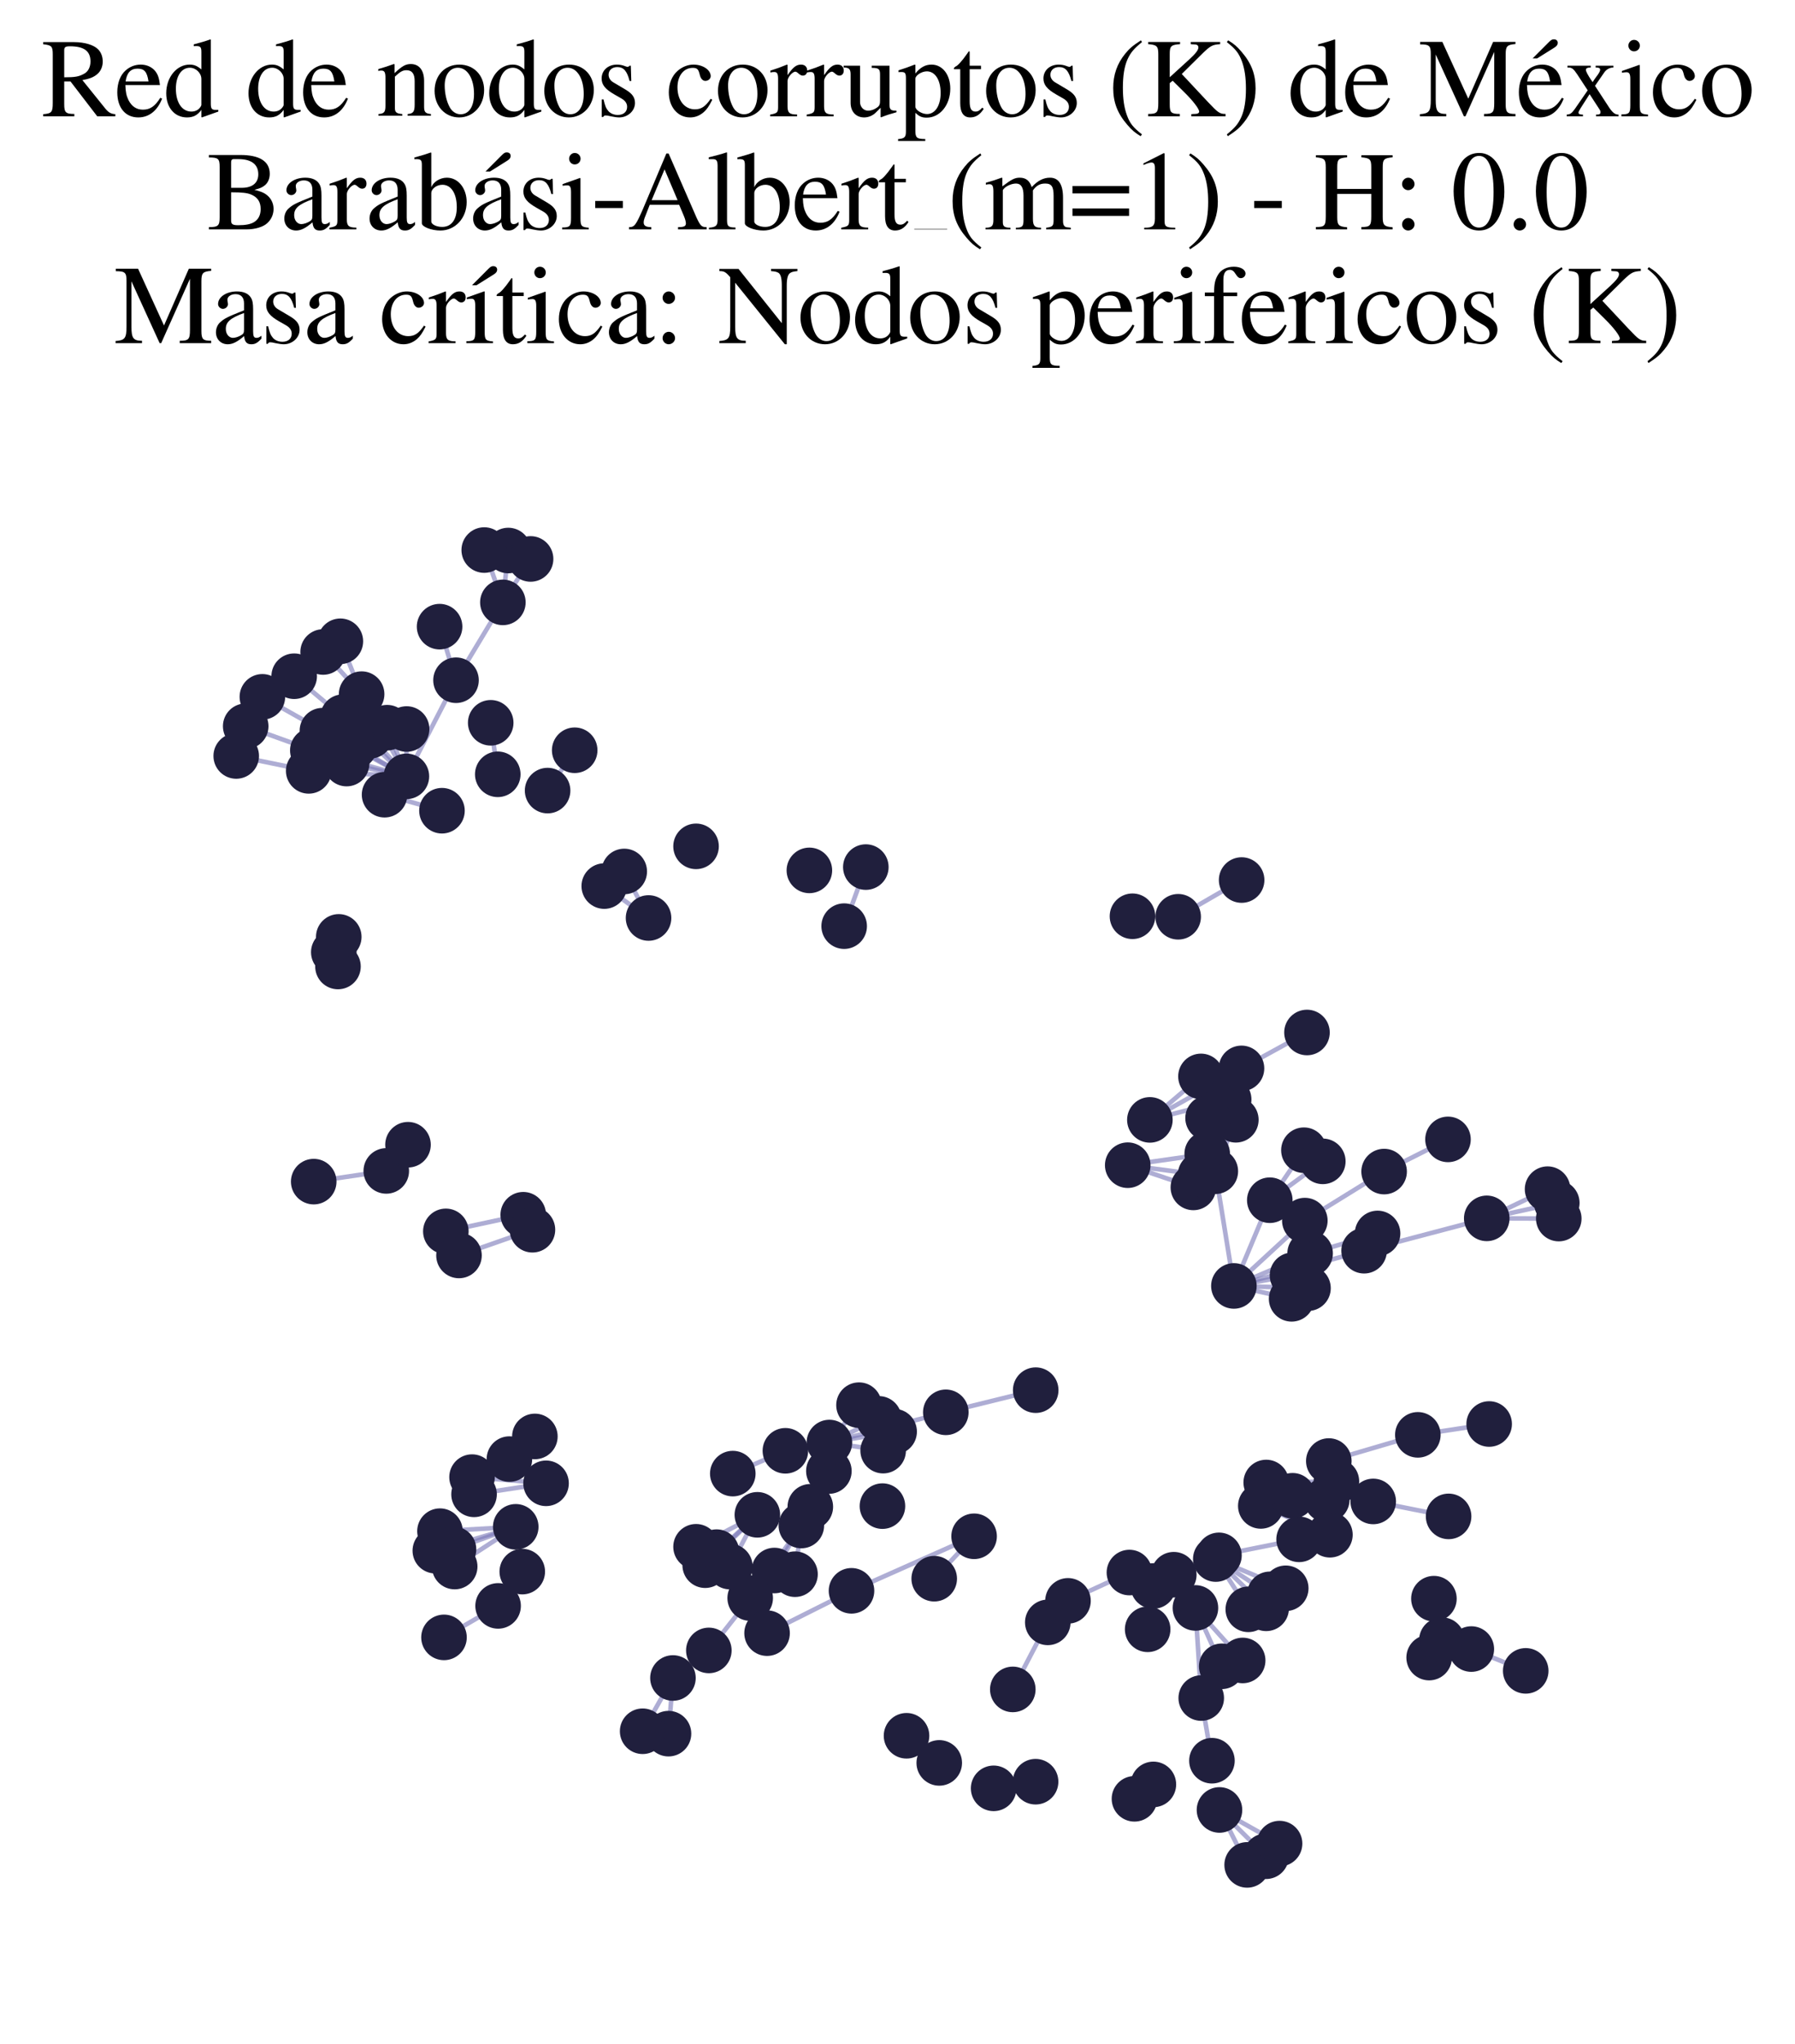 <?xml version="1.0" encoding="utf-8" standalone="no"?>
<!DOCTYPE svg PUBLIC "-//W3C//DTD SVG 1.1//EN"
  "http://www.w3.org/Graphics/SVG/1.1/DTD/svg11.dtd">
<svg xmlns:xlink="http://www.w3.org/1999/xlink" width="156.476pt" height="178.093pt" viewBox="0 0 156.476 178.093" xmlns="http://www.w3.org/2000/svg" version="1.1">
 <defs>
  <style type="text/css">*{stroke-linejoin: round; stroke-linecap: butt}</style>
 </defs>
 <g id="figure_1">
  <g id="patch_1">
   <path d="M 0 178.093 
L 156.476 178.093 
L 156.476 -0 
L 0 -0 
z
" style="fill: #ffffff"/>
  </g>
  <g id="axes_1">
   <g id="LineCollection_1">
    <path d="M 69.855 132.9 
L 65.397 139.221 
" clip-path="url(#p2ecd97bd52)" style="fill: none; stroke: #7976b8; stroke-opacity: 0.6; stroke-width: 0.4"/>
    <path d="M 69.855 132.9 
L 67.508 136.821 
" clip-path="url(#p2ecd97bd52)" style="fill: none; stroke: #7976b8; stroke-opacity: 0.6; stroke-width: 0.4"/>
    <path d="M 69.855 132.9 
L 69.304 137.141 
" clip-path="url(#p2ecd97bd52)" style="fill: none; stroke: #7976b8; stroke-opacity: 0.6; stroke-width: 0.4"/>
    <path d="M 72.301 125.672 
L 76.987 126.377 
" clip-path="url(#p2ecd97bd52)" style="fill: none; stroke: #7976b8; stroke-opacity: 0.6; stroke-width: 0.4"/>
    <path d="M 72.301 125.672 
L 82.449 123.038 
" clip-path="url(#p2ecd97bd52)" style="fill: none; stroke: #7976b8; stroke-opacity: 0.6; stroke-width: 0.4"/>
    <path d="M 72.301 125.672 
L 77.945 124.723 
" clip-path="url(#p2ecd97bd52)" style="fill: none; stroke: #7976b8; stroke-opacity: 0.6; stroke-width: 0.4"/>
    <path d="M 72.301 125.672 
L 74.882 122.416 
" clip-path="url(#p2ecd97bd52)" style="fill: none; stroke: #7976b8; stroke-opacity: 0.6; stroke-width: 0.4"/>
    <path d="M 72.301 125.672 
L 76.614 123.611 
" clip-path="url(#p2ecd97bd52)" style="fill: none; stroke: #7976b8; stroke-opacity: 0.6; stroke-width: 0.4"/>
    <path d="M 107.563 112.029 
L 110.692 104.561 
" clip-path="url(#p2ecd97bd52)" style="fill: none; stroke: #7976b8; stroke-opacity: 0.6; stroke-width: 0.4"/>
    <path d="M 107.563 112.029 
L 118.914 108.96 
" clip-path="url(#p2ecd97bd52)" style="fill: none; stroke: #7976b8; stroke-opacity: 0.6; stroke-width: 0.4"/>
    <path d="M 107.563 112.029 
L 112.596 113.151 
" clip-path="url(#p2ecd97bd52)" style="fill: none; stroke: #7976b8; stroke-opacity: 0.6; stroke-width: 0.4"/>
    <path d="M 107.563 112.029 
L 105.944 102.037 
" clip-path="url(#p2ecd97bd52)" style="fill: none; stroke: #7976b8; stroke-opacity: 0.6; stroke-width: 0.4"/>
    <path d="M 107.563 112.029 
L 114.207 109.195 
" clip-path="url(#p2ecd97bd52)" style="fill: none; stroke: #7976b8; stroke-opacity: 0.6; stroke-width: 0.4"/>
    <path d="M 107.563 112.029 
L 114.022 112.224 
" clip-path="url(#p2ecd97bd52)" style="fill: none; stroke: #7976b8; stroke-opacity: 0.6; stroke-width: 0.4"/>
    <path d="M 107.563 112.029 
L 112.671 111.102 
" clip-path="url(#p2ecd97bd52)" style="fill: none; stroke: #7976b8; stroke-opacity: 0.6; stroke-width: 0.4"/>
    <path d="M 107.563 112.029 
L 113.747 106.336 
" clip-path="url(#p2ecd97bd52)" style="fill: none; stroke: #7976b8; stroke-opacity: 0.6; stroke-width: 0.4"/>
    <path d="M 35.427 67.634 
L 27.271 65.372 
" clip-path="url(#p2ecd97bd52)" style="fill: none; stroke: #7976b8; stroke-opacity: 0.6; stroke-width: 0.4"/>
    <path d="M 35.427 67.634 
L 30.215 66.52 
" clip-path="url(#p2ecd97bd52)" style="fill: none; stroke: #7976b8; stroke-opacity: 0.6; stroke-width: 0.4"/>
    <path d="M 35.427 67.634 
L 29.9 62.478 
" clip-path="url(#p2ecd97bd52)" style="fill: none; stroke: #7976b8; stroke-opacity: 0.6; stroke-width: 0.4"/>
    <path d="M 35.427 67.634 
L 35.445 63.511 
" clip-path="url(#p2ecd97bd52)" style="fill: none; stroke: #7976b8; stroke-opacity: 0.6; stroke-width: 0.4"/>
    <path d="M 35.427 67.634 
L 30.902 65.026 
" clip-path="url(#p2ecd97bd52)" style="fill: none; stroke: #7976b8; stroke-opacity: 0.6; stroke-width: 0.4"/>
    <path d="M 35.427 67.634 
L 28.107 63.656 
" clip-path="url(#p2ecd97bd52)" style="fill: none; stroke: #7976b8; stroke-opacity: 0.6; stroke-width: 0.4"/>
    <path d="M 35.427 67.634 
L 39.752 59.26 
" clip-path="url(#p2ecd97bd52)" style="fill: none; stroke: #7976b8; stroke-opacity: 0.6; stroke-width: 0.4"/>
    <path d="M 35.427 67.634 
L 33.745 63.395 
" clip-path="url(#p2ecd97bd52)" style="fill: none; stroke: #7976b8; stroke-opacity: 0.6; stroke-width: 0.4"/>
    <path d="M 35.427 67.634 
L 31.524 60.474 
" clip-path="url(#p2ecd97bd52)" style="fill: none; stroke: #7976b8; stroke-opacity: 0.6; stroke-width: 0.4"/>
    <path d="M 35.427 67.634 
L 26.912 67.157 
" clip-path="url(#p2ecd97bd52)" style="fill: none; stroke: #7976b8; stroke-opacity: 0.6; stroke-width: 0.4"/>
    <path d="M 35.427 67.634 
L 32.266 64.1 
" clip-path="url(#p2ecd97bd52)" style="fill: none; stroke: #7976b8; stroke-opacity: 0.6; stroke-width: 0.4"/>
    <path d="M 27.271 65.372 
L 21.419 63.268 
" clip-path="url(#p2ecd97bd52)" style="fill: none; stroke: #7976b8; stroke-opacity: 0.6; stroke-width: 0.4"/>
    <path d="M 100.239 97.563 
L 108.225 93.076 
" clip-path="url(#p2ecd97bd52)" style="fill: none; stroke: #7976b8; stroke-opacity: 0.6; stroke-width: 0.4"/>
    <path d="M 100.239 97.563 
L 104.692 93.776 
" clip-path="url(#p2ecd97bd52)" style="fill: none; stroke: #7976b8; stroke-opacity: 0.6; stroke-width: 0.4"/>
    <path d="M 100.239 97.563 
L 107.107 95.781 
" clip-path="url(#p2ecd97bd52)" style="fill: none; stroke: #7976b8; stroke-opacity: 0.6; stroke-width: 0.4"/>
    <path d="M 110.692 104.561 
L 115.314 101.175 
" clip-path="url(#p2ecd97bd52)" style="fill: none; stroke: #7976b8; stroke-opacity: 0.6; stroke-width: 0.4"/>
    <path d="M 110.692 104.561 
L 113.667 100.205 
" clip-path="url(#p2ecd97bd52)" style="fill: none; stroke: #7976b8; stroke-opacity: 0.6; stroke-width: 0.4"/>
    <path d="M 108.225 93.076 
L 113.934 89.949 
" clip-path="url(#p2ecd97bd52)" style="fill: none; stroke: #7976b8; stroke-opacity: 0.6; stroke-width: 0.4"/>
    <path d="M 46.415 107.132 
L 40.012 109.373 
" clip-path="url(#p2ecd97bd52)" style="fill: none; stroke: #7976b8; stroke-opacity: 0.6; stroke-width: 0.4"/>
    <path d="M 65.397 139.221 
L 61.792 143.782 
" clip-path="url(#p2ecd97bd52)" style="fill: none; stroke: #7976b8; stroke-opacity: 0.6; stroke-width: 0.4"/>
    <path d="M 29.9 62.478 
L 25.645 58.912 
" clip-path="url(#p2ecd97bd52)" style="fill: none; stroke: #7976b8; stroke-opacity: 0.6; stroke-width: 0.4"/>
    <path d="M 104.21 140.081 
L 104.716 147.931 
" clip-path="url(#p2ecd97bd52)" style="fill: none; stroke: #7976b8; stroke-opacity: 0.6; stroke-width: 0.4"/>
    <path d="M 104.21 140.081 
L 106.502 145.166 
" clip-path="url(#p2ecd97bd52)" style="fill: none; stroke: #7976b8; stroke-opacity: 0.6; stroke-width: 0.4"/>
    <path d="M 104.21 140.081 
L 108.328 144.657 
" clip-path="url(#p2ecd97bd52)" style="fill: none; stroke: #7976b8; stroke-opacity: 0.6; stroke-width: 0.4"/>
    <path d="M 104.716 147.931 
L 105.648 153.391 
" clip-path="url(#p2ecd97bd52)" style="fill: none; stroke: #7976b8; stroke-opacity: 0.6; stroke-width: 0.4"/>
    <path d="M 44.959 133.014 
L 37.948 135.092 
" clip-path="url(#p2ecd97bd52)" style="fill: none; stroke: #7976b8; stroke-opacity: 0.6; stroke-width: 0.4"/>
    <path d="M 44.959 133.014 
L 39.637 136.475 
" clip-path="url(#p2ecd97bd52)" style="fill: none; stroke: #7976b8; stroke-opacity: 0.6; stroke-width: 0.4"/>
    <path d="M 44.959 133.014 
L 39.533 134.97 
" clip-path="url(#p2ecd97bd52)" style="fill: none; stroke: #7976b8; stroke-opacity: 0.6; stroke-width: 0.4"/>
    <path d="M 44.959 133.014 
L 38.354 133.393 
" clip-path="url(#p2ecd97bd52)" style="fill: none; stroke: #7976b8; stroke-opacity: 0.6; stroke-width: 0.4"/>
    <path d="M 66.022 131.968 
L 60.677 134.754 
" clip-path="url(#p2ecd97bd52)" style="fill: none; stroke: #7976b8; stroke-opacity: 0.6; stroke-width: 0.4"/>
    <path d="M 66.022 131.968 
L 61.474 136.357 
" clip-path="url(#p2ecd97bd52)" style="fill: none; stroke: #7976b8; stroke-opacity: 0.6; stroke-width: 0.4"/>
    <path d="M 66.022 131.968 
L 62.466 135.22 
" clip-path="url(#p2ecd97bd52)" style="fill: none; stroke: #7976b8; stroke-opacity: 0.6; stroke-width: 0.4"/>
    <path d="M 66.022 131.968 
L 63.626 136.478 
" clip-path="url(#p2ecd97bd52)" style="fill: none; stroke: #7976b8; stroke-opacity: 0.6; stroke-width: 0.4"/>
    <path d="M 93.1 139.464 
L 98.455 136.997 
" clip-path="url(#p2ecd97bd52)" style="fill: none; stroke: #7976b8; stroke-opacity: 0.6; stroke-width: 0.4"/>
    <path d="M 118.914 108.96 
L 129.604 106.141 
" clip-path="url(#p2ecd97bd52)" style="fill: none; stroke: #7976b8; stroke-opacity: 0.6; stroke-width: 0.4"/>
    <path d="M 110.381 129.154 
L 115.661 130.645 
" clip-path="url(#p2ecd97bd52)" style="fill: none; stroke: #7976b8; stroke-opacity: 0.6; stroke-width: 0.4"/>
    <path d="M 110.381 129.154 
L 116.499 129.058 
" clip-path="url(#p2ecd97bd52)" style="fill: none; stroke: #7976b8; stroke-opacity: 0.6; stroke-width: 0.4"/>
    <path d="M 110.381 129.154 
L 119.709 130.803 
" clip-path="url(#p2ecd97bd52)" style="fill: none; stroke: #7976b8; stroke-opacity: 0.6; stroke-width: 0.4"/>
    <path d="M 129.604 106.141 
L 134.907 103.599 
" clip-path="url(#p2ecd97bd52)" style="fill: none; stroke: #7976b8; stroke-opacity: 0.6; stroke-width: 0.4"/>
    <path d="M 129.604 106.141 
L 135.883 106.159 
" clip-path="url(#p2ecd97bd52)" style="fill: none; stroke: #7976b8; stroke-opacity: 0.6; stroke-width: 0.4"/>
    <path d="M 129.604 106.141 
L 135.71 104.797 
" clip-path="url(#p2ecd97bd52)" style="fill: none; stroke: #7976b8; stroke-opacity: 0.6; stroke-width: 0.4"/>
    <path d="M 38.528 70.628 
L 33.525 69.234 
" clip-path="url(#p2ecd97bd52)" style="fill: none; stroke: #7976b8; stroke-opacity: 0.6; stroke-width: 0.4"/>
    <path d="M 82.449 123.038 
L 90.286 121.109 
" clip-path="url(#p2ecd97bd52)" style="fill: none; stroke: #7976b8; stroke-opacity: 0.6; stroke-width: 0.4"/>
    <path d="M 33.673 102.008 
L 27.348 102.941 
" clip-path="url(#p2ecd97bd52)" style="fill: none; stroke: #7976b8; stroke-opacity: 0.6; stroke-width: 0.4"/>
    <path d="M 105.984 135.822 
L 112.082 138.369 
" clip-path="url(#p2ecd97bd52)" style="fill: none; stroke: #7976b8; stroke-opacity: 0.6; stroke-width: 0.4"/>
    <path d="M 105.984 135.822 
L 110.696 138.897 
" clip-path="url(#p2ecd97bd52)" style="fill: none; stroke: #7976b8; stroke-opacity: 0.6; stroke-width: 0.4"/>
    <path d="M 105.984 135.822 
L 110.377 140.114 
" clip-path="url(#p2ecd97bd52)" style="fill: none; stroke: #7976b8; stroke-opacity: 0.6; stroke-width: 0.4"/>
    <path d="M 105.984 135.822 
L 108.818 140.201 
" clip-path="url(#p2ecd97bd52)" style="fill: none; stroke: #7976b8; stroke-opacity: 0.6; stroke-width: 0.4"/>
    <path d="M 28.107 63.656 
L 22.872 60.708 
" clip-path="url(#p2ecd97bd52)" style="fill: none; stroke: #7976b8; stroke-opacity: 0.6; stroke-width: 0.4"/>
    <path d="M 128.26 143.663 
L 133.002 145.563 
" clip-path="url(#p2ecd97bd52)" style="fill: none; stroke: #7976b8; stroke-opacity: 0.6; stroke-width: 0.4"/>
    <path d="M 47.601 129.224 
L 41.325 130.184 
" clip-path="url(#p2ecd97bd52)" style="fill: none; stroke: #7976b8; stroke-opacity: 0.6; stroke-width: 0.4"/>
    <path d="M 47.601 129.224 
L 41.15 128.684 
" clip-path="url(#p2ecd97bd52)" style="fill: none; stroke: #7976b8; stroke-opacity: 0.6; stroke-width: 0.4"/>
    <path d="M 45.613 105.827 
L 38.866 107.275 
" clip-path="url(#p2ecd97bd52)" style="fill: none; stroke: #7976b8; stroke-opacity: 0.6; stroke-width: 0.4"/>
    <path d="M 39.752 59.26 
L 43.837 52.478 
" clip-path="url(#p2ecd97bd52)" style="fill: none; stroke: #7976b8; stroke-opacity: 0.6; stroke-width: 0.4"/>
    <path d="M 39.752 59.26 
L 38.32 54.593 
" clip-path="url(#p2ecd97bd52)" style="fill: none; stroke: #7976b8; stroke-opacity: 0.6; stroke-width: 0.4"/>
    <path d="M 43.421 139.904 
L 38.705 142.646 
" clip-path="url(#p2ecd97bd52)" style="fill: none; stroke: #7976b8; stroke-opacity: 0.6; stroke-width: 0.4"/>
    <path d="M 106.306 157.68 
L 110.366 161.711 
" clip-path="url(#p2ecd97bd52)" style="fill: none; stroke: #7976b8; stroke-opacity: 0.6; stroke-width: 0.4"/>
    <path d="M 106.306 157.68 
L 111.544 160.611 
" clip-path="url(#p2ecd97bd52)" style="fill: none; stroke: #7976b8; stroke-opacity: 0.6; stroke-width: 0.4"/>
    <path d="M 106.306 157.68 
L 108.718 162.466 
" clip-path="url(#p2ecd97bd52)" style="fill: none; stroke: #7976b8; stroke-opacity: 0.6; stroke-width: 0.4"/>
    <path d="M 91.339 141.338 
L 88.289 147.179 
" clip-path="url(#p2ecd97bd52)" style="fill: none; stroke: #7976b8; stroke-opacity: 0.6; stroke-width: 0.4"/>
    <path d="M 43.837 52.478 
L 42.213 47.92 
" clip-path="url(#p2ecd97bd52)" style="fill: none; stroke: #7976b8; stroke-opacity: 0.6; stroke-width: 0.4"/>
    <path d="M 43.837 52.478 
L 46.253 48.694 
" clip-path="url(#p2ecd97bd52)" style="fill: none; stroke: #7976b8; stroke-opacity: 0.6; stroke-width: 0.4"/>
    <path d="M 43.837 52.478 
L 44.308 47.961 
" clip-path="url(#p2ecd97bd52)" style="fill: none; stroke: #7976b8; stroke-opacity: 0.6; stroke-width: 0.4"/>
    <path d="M 84.916 133.839 
L 81.439 137.533 
" clip-path="url(#p2ecd97bd52)" style="fill: none; stroke: #7976b8; stroke-opacity: 0.6; stroke-width: 0.4"/>
    <path d="M 84.916 133.839 
L 74.228 138.589 
" clip-path="url(#p2ecd97bd52)" style="fill: none; stroke: #7976b8; stroke-opacity: 0.6; stroke-width: 0.4"/>
    <path d="M 115.837 127.283 
L 123.598 125.002 
" clip-path="url(#p2ecd97bd52)" style="fill: none; stroke: #7976b8; stroke-opacity: 0.6; stroke-width: 0.4"/>
    <path d="M 56.536 79.974 
L 52.676 77.194 
" clip-path="url(#p2ecd97bd52)" style="fill: none; stroke: #7976b8; stroke-opacity: 0.6; stroke-width: 0.4"/>
    <path d="M 56.536 79.974 
L 54.418 75.921 
" clip-path="url(#p2ecd97bd52)" style="fill: none; stroke: #7976b8; stroke-opacity: 0.6; stroke-width: 0.4"/>
    <path d="M 105.944 102.037 
L 107.732 97.554 
" clip-path="url(#p2ecd97bd52)" style="fill: none; stroke: #7976b8; stroke-opacity: 0.6; stroke-width: 0.4"/>
    <path d="M 105.944 102.037 
L 106.615 96.712 
" clip-path="url(#p2ecd97bd52)" style="fill: none; stroke: #7976b8; stroke-opacity: 0.6; stroke-width: 0.4"/>
    <path d="M 105.944 102.037 
L 105.312 97.404 
" clip-path="url(#p2ecd97bd52)" style="fill: none; stroke: #7976b8; stroke-opacity: 0.6; stroke-width: 0.4"/>
    <path d="M 114.207 109.195 
L 120.088 107.456 
" clip-path="url(#p2ecd97bd52)" style="fill: none; stroke: #7976b8; stroke-opacity: 0.6; stroke-width: 0.4"/>
    <path d="M 58.663 146.184 
L 58.275 151.033 
" clip-path="url(#p2ecd97bd52)" style="fill: none; stroke: #7976b8; stroke-opacity: 0.6; stroke-width: 0.4"/>
    <path d="M 58.663 146.184 
L 56.022 150.824 
" clip-path="url(#p2ecd97bd52)" style="fill: none; stroke: #7976b8; stroke-opacity: 0.6; stroke-width: 0.4"/>
    <path d="M 98.308 101.51 
L 104.656 102.351 
" clip-path="url(#p2ecd97bd52)" style="fill: none; stroke: #7976b8; stroke-opacity: 0.6; stroke-width: 0.4"/>
    <path d="M 98.308 101.51 
L 104.03 103.445 
" clip-path="url(#p2ecd97bd52)" style="fill: none; stroke: #7976b8; stroke-opacity: 0.6; stroke-width: 0.4"/>
    <path d="M 98.308 101.51 
L 105.236 100.519 
" clip-path="url(#p2ecd97bd52)" style="fill: none; stroke: #7976b8; stroke-opacity: 0.6; stroke-width: 0.4"/>
    <path d="M 123.598 125.002 
L 129.815 124.057 
" clip-path="url(#p2ecd97bd52)" style="fill: none; stroke: #7976b8; stroke-opacity: 0.6; stroke-width: 0.4"/>
    <path d="M 31.524 60.474 
L 28.168 56.8 
" clip-path="url(#p2ecd97bd52)" style="fill: none; stroke: #7976b8; stroke-opacity: 0.6; stroke-width: 0.4"/>
    <path d="M 31.524 60.474 
L 29.671 55.868 
" clip-path="url(#p2ecd97bd52)" style="fill: none; stroke: #7976b8; stroke-opacity: 0.6; stroke-width: 0.4"/>
    <path d="M 26.912 67.157 
L 20.593 65.859 
" clip-path="url(#p2ecd97bd52)" style="fill: none; stroke: #7976b8; stroke-opacity: 0.6; stroke-width: 0.4"/>
    <path d="M 74.228 138.589 
L 66.868 142.278 
" clip-path="url(#p2ecd97bd52)" style="fill: none; stroke: #7976b8; stroke-opacity: 0.6; stroke-width: 0.4"/>
    <path d="M 72.256 128.156 
L 70.638 131.269 
" clip-path="url(#p2ecd97bd52)" style="fill: none; stroke: #7976b8; stroke-opacity: 0.6; stroke-width: 0.4"/>
    <path d="M 102.705 79.868 
L 108.237 76.668 
" clip-path="url(#p2ecd97bd52)" style="fill: none; stroke: #7976b8; stroke-opacity: 0.6; stroke-width: 0.4"/>
    <path d="M 43.392 67.456 
L 42.777 62.969 
" clip-path="url(#p2ecd97bd52)" style="fill: none; stroke: #7976b8; stroke-opacity: 0.6; stroke-width: 0.4"/>
    <path d="M 113.747 106.336 
L 120.658 102.065 
" clip-path="url(#p2ecd97bd52)" style="fill: none; stroke: #7976b8; stroke-opacity: 0.6; stroke-width: 0.4"/>
    <path d="M 68.465 126.391 
L 63.88 128.378 
" clip-path="url(#p2ecd97bd52)" style="fill: none; stroke: #7976b8; stroke-opacity: 0.6; stroke-width: 0.4"/>
    <path d="M 73.589 80.684 
L 75.477 75.539 
" clip-path="url(#p2ecd97bd52)" style="fill: none; stroke: #7976b8; stroke-opacity: 0.6; stroke-width: 0.4"/>
    <path d="M 119.709 130.803 
L 126.28 132.106 
" clip-path="url(#p2ecd97bd52)" style="fill: none; stroke: #7976b8; stroke-opacity: 0.6; stroke-width: 0.4"/>
    <path d="M 106.261 135.5 
L 113.246 134.105 
" clip-path="url(#p2ecd97bd52)" style="fill: none; stroke: #7976b8; stroke-opacity: 0.6; stroke-width: 0.4"/>
    <path d="M 120.658 102.065 
L 126.226 99.262 
" clip-path="url(#p2ecd97bd52)" style="fill: none; stroke: #7976b8; stroke-opacity: 0.6; stroke-width: 0.4"/>
    <path d="M 47.736 68.875 
L 50.098 65.361 
" clip-path="url(#p2ecd97bd52)" style="fill: none; stroke: #7976b8; stroke-opacity: 0.6; stroke-width: 0.4"/>
    <path d="M 109.908 131.194 
L 115.933 133.704 
" clip-path="url(#p2ecd97bd52)" style="fill: none; stroke: #7976b8; stroke-opacity: 0.6; stroke-width: 0.4"/>
   </g>
   <g id="PathCollection_1">
    <defs>
     <path id="ma4acffd272" d="M 0 1.936 
C 0.514 1.936 1.006 1.732 1.369 1.369 
C 1.732 1.006 1.936 0.514 1.936 0 
C 1.936 -0.514 1.732 -1.006 1.369 -1.369 
C 1.006 -1.732 0.514 -1.936 0 -1.936 
C -0.514 -1.936 -1.006 -1.732 -1.369 -1.369 
C -1.732 -1.006 -1.936 -0.514 -1.936 0 
C -1.936 0.514 -1.732 1.006 -1.369 1.369 
C -1.006 1.732 -0.514 1.936 0 1.936 
z
" style="stroke: #201f3d; stroke-width: 0.1"/>
    </defs>
    <g clip-path="url(#p2ecd97bd52)">
     <use xlink:href="#ma4acffd272" x="108.237" y="76.668" style="fill: #201f3d; stroke: #201f3d; stroke-width: 0.1"/>
     <use xlink:href="#ma4acffd272" x="90.286" y="121.109" style="fill: #201f3d; stroke: #201f3d; stroke-width: 0.1"/>
     <use xlink:href="#ma4acffd272" x="123.598" y="125.002" style="fill: #201f3d; stroke: #201f3d; stroke-width: 0.1"/>
     <use xlink:href="#ma4acffd272" x="38.866" y="107.275" style="fill: #201f3d; stroke: #201f3d; stroke-width: 0.1"/>
     <use xlink:href="#ma4acffd272" x="106.261" y="135.5" style="fill: #201f3d; stroke: #201f3d; stroke-width: 0.1"/>
     <use xlink:href="#ma4acffd272" x="27.271" y="65.372" style="fill: #201f3d; stroke: #201f3d; stroke-width: 0.1"/>
     <use xlink:href="#ma4acffd272" x="38.32" y="54.593" style="fill: #201f3d; stroke: #201f3d; stroke-width: 0.1"/>
     <use xlink:href="#ma4acffd272" x="29.671" y="55.868" style="fill: #201f3d; stroke: #201f3d; stroke-width: 0.1"/>
     <use xlink:href="#ma4acffd272" x="104.692" y="93.776" style="fill: #201f3d; stroke: #201f3d; stroke-width: 0.1"/>
     <use xlink:href="#ma4acffd272" x="58.275" y="151.033" style="fill: #201f3d; stroke: #201f3d; stroke-width: 0.1"/>
     <use xlink:href="#ma4acffd272" x="32.266" y="64.1" style="fill: #201f3d; stroke: #201f3d; stroke-width: 0.1"/>
     <use xlink:href="#ma4acffd272" x="27.348" y="102.941" style="fill: #201f3d; stroke: #201f3d; stroke-width: 0.1"/>
     <use xlink:href="#ma4acffd272" x="133.002" y="145.563" style="fill: #201f3d; stroke: #201f3d; stroke-width: 0.1"/>
     <use xlink:href="#ma4acffd272" x="58.663" y="146.184" style="fill: #201f3d; stroke: #201f3d; stroke-width: 0.1"/>
     <use xlink:href="#ma4acffd272" x="91.339" y="141.338" style="fill: #201f3d; stroke: #201f3d; stroke-width: 0.1"/>
     <use xlink:href="#ma4acffd272" x="67.508" y="136.821" style="fill: #201f3d; stroke: #201f3d; stroke-width: 0.1"/>
     <use xlink:href="#ma4acffd272" x="81.439" y="137.533" style="fill: #201f3d; stroke: #201f3d; stroke-width: 0.1"/>
     <use xlink:href="#ma4acffd272" x="74.882" y="122.416" style="fill: #201f3d; stroke: #201f3d; stroke-width: 0.1"/>
     <use xlink:href="#ma4acffd272" x="107.732" y="97.554" style="fill: #201f3d; stroke: #201f3d; stroke-width: 0.1"/>
     <use xlink:href="#ma4acffd272" x="107.107" y="95.781" style="fill: #201f3d; stroke: #201f3d; stroke-width: 0.1"/>
     <use xlink:href="#ma4acffd272" x="33.525" y="69.234" style="fill: #201f3d; stroke: #201f3d; stroke-width: 0.1"/>
     <use xlink:href="#ma4acffd272" x="116.499" y="129.058" style="fill: #201f3d; stroke: #201f3d; stroke-width: 0.1"/>
     <use xlink:href="#ma4acffd272" x="98.721" y="79.823" style="fill: #201f3d; stroke: #201f3d; stroke-width: 0.1"/>
     <use xlink:href="#ma4acffd272" x="102.705" y="79.868" style="fill: #201f3d; stroke: #201f3d; stroke-width: 0.1"/>
     <use xlink:href="#ma4acffd272" x="45.613" y="105.827" style="fill: #201f3d; stroke: #201f3d; stroke-width: 0.1"/>
     <use xlink:href="#ma4acffd272" x="52.676" y="77.194" style="fill: #201f3d; stroke: #201f3d; stroke-width: 0.1"/>
     <use xlink:href="#ma4acffd272" x="43.837" y="52.478" style="fill: #201f3d; stroke: #201f3d; stroke-width: 0.1"/>
     <use xlink:href="#ma4acffd272" x="30.215" y="66.52" style="fill: #201f3d; stroke: #201f3d; stroke-width: 0.1"/>
     <use xlink:href="#ma4acffd272" x="113.246" y="134.105" style="fill: #201f3d; stroke: #201f3d; stroke-width: 0.1"/>
     <use xlink:href="#ma4acffd272" x="33.673" y="102.008" style="fill: #201f3d; stroke: #201f3d; stroke-width: 0.1"/>
     <use xlink:href="#ma4acffd272" x="98.308" y="101.51" style="fill: #201f3d; stroke: #201f3d; stroke-width: 0.1"/>
     <use xlink:href="#ma4acffd272" x="126.28" y="132.106" style="fill: #201f3d; stroke: #201f3d; stroke-width: 0.1"/>
     <use xlink:href="#ma4acffd272" x="112.671" y="111.102" style="fill: #201f3d; stroke: #201f3d; stroke-width: 0.1"/>
     <use xlink:href="#ma4acffd272" x="44.308" y="47.961" style="fill: #201f3d; stroke: #201f3d; stroke-width: 0.1"/>
     <use xlink:href="#ma4acffd272" x="43.421" y="139.904" style="fill: #201f3d; stroke: #201f3d; stroke-width: 0.1"/>
     <use xlink:href="#ma4acffd272" x="39.752" y="59.26" style="fill: #201f3d; stroke: #201f3d; stroke-width: 0.1"/>
     <use xlink:href="#ma4acffd272" x="77.945" y="124.723" style="fill: #201f3d; stroke: #201f3d; stroke-width: 0.1"/>
     <use xlink:href="#ma4acffd272" x="108.328" y="144.657" style="fill: #201f3d; stroke: #201f3d; stroke-width: 0.1"/>
     <use xlink:href="#ma4acffd272" x="109.908" y="131.194" style="fill: #201f3d; stroke: #201f3d; stroke-width: 0.1"/>
     <use xlink:href="#ma4acffd272" x="110.696" y="138.897" style="fill: #201f3d; stroke: #201f3d; stroke-width: 0.1"/>
     <use xlink:href="#ma4acffd272" x="35.445" y="63.511" style="fill: #201f3d; stroke: #201f3d; stroke-width: 0.1"/>
     <use xlink:href="#ma4acffd272" x="107.563" y="112.029" style="fill: #201f3d; stroke: #201f3d; stroke-width: 0.1"/>
     <use xlink:href="#ma4acffd272" x="46.415" y="107.132" style="fill: #201f3d; stroke: #201f3d; stroke-width: 0.1"/>
     <use xlink:href="#ma4acffd272" x="61.474" y="136.357" style="fill: #201f3d; stroke: #201f3d; stroke-width: 0.1"/>
     <use xlink:href="#ma4acffd272" x="41.15" y="128.684" style="fill: #201f3d; stroke: #201f3d; stroke-width: 0.1"/>
     <use xlink:href="#ma4acffd272" x="65.397" y="139.221" style="fill: #201f3d; stroke: #201f3d; stroke-width: 0.1"/>
     <use xlink:href="#ma4acffd272" x="56.536" y="79.974" style="fill: #201f3d; stroke: #201f3d; stroke-width: 0.1"/>
     <use xlink:href="#ma4acffd272" x="90.276" y="155.219" style="fill: #201f3d; stroke: #201f3d; stroke-width: 0.1"/>
     <use xlink:href="#ma4acffd272" x="22.872" y="60.708" style="fill: #201f3d; stroke: #201f3d; stroke-width: 0.1"/>
     <use xlink:href="#ma4acffd272" x="135.71" y="104.797" style="fill: #201f3d; stroke: #201f3d; stroke-width: 0.1"/>
     <use xlink:href="#ma4acffd272" x="112.677" y="130.31" style="fill: #201f3d; stroke: #201f3d; stroke-width: 0.1"/>
     <use xlink:href="#ma4acffd272" x="79.025" y="151.218" style="fill: #201f3d; stroke: #201f3d; stroke-width: 0.1"/>
     <use xlink:href="#ma4acffd272" x="20.593" y="65.859" style="fill: #201f3d; stroke: #201f3d; stroke-width: 0.1"/>
     <use xlink:href="#ma4acffd272" x="29.098" y="82.954" style="fill: #201f3d; stroke: #201f3d; stroke-width: 0.1"/>
     <use xlink:href="#ma4acffd272" x="106.306" y="157.68" style="fill: #201f3d; stroke: #201f3d; stroke-width: 0.1"/>
     <use xlink:href="#ma4acffd272" x="29.462" y="84.199" style="fill: #201f3d; stroke: #201f3d; stroke-width: 0.1"/>
     <use xlink:href="#ma4acffd272" x="119.709" y="130.803" style="fill: #201f3d; stroke: #201f3d; stroke-width: 0.1"/>
     <use xlink:href="#ma4acffd272" x="113.667" y="100.205" style="fill: #201f3d; stroke: #201f3d; stroke-width: 0.1"/>
     <use xlink:href="#ma4acffd272" x="126.226" y="99.262" style="fill: #201f3d; stroke: #201f3d; stroke-width: 0.1"/>
     <use xlink:href="#ma4acffd272" x="134.907" y="103.599" style="fill: #201f3d; stroke: #201f3d; stroke-width: 0.1"/>
     <use xlink:href="#ma4acffd272" x="33.745" y="63.395" style="fill: #201f3d; stroke: #201f3d; stroke-width: 0.1"/>
     <use xlink:href="#ma4acffd272" x="44.407" y="127.114" style="fill: #201f3d; stroke: #201f3d; stroke-width: 0.1"/>
     <use xlink:href="#ma4acffd272" x="46.253" y="48.694" style="fill: #201f3d; stroke: #201f3d; stroke-width: 0.1"/>
     <use xlink:href="#ma4acffd272" x="76.614" y="123.611" style="fill: #201f3d; stroke: #201f3d; stroke-width: 0.1"/>
     <use xlink:href="#ma4acffd272" x="124.999" y="139.274" style="fill: #201f3d; stroke: #201f3d; stroke-width: 0.1"/>
     <use xlink:href="#ma4acffd272" x="62.466" y="135.22" style="fill: #201f3d; stroke: #201f3d; stroke-width: 0.1"/>
     <use xlink:href="#ma4acffd272" x="35.427" y="67.634" style="fill: #201f3d; stroke: #201f3d; stroke-width: 0.1"/>
     <use xlink:href="#ma4acffd272" x="25.645" y="58.912" style="fill: #201f3d; stroke: #201f3d; stroke-width: 0.1"/>
     <use xlink:href="#ma4acffd272" x="45.528" y="136.916" style="fill: #201f3d; stroke: #201f3d; stroke-width: 0.1"/>
     <use xlink:href="#ma4acffd272" x="63.626" y="136.478" style="fill: #201f3d; stroke: #201f3d; stroke-width: 0.1"/>
     <use xlink:href="#ma4acffd272" x="70.556" y="75.827" style="fill: #201f3d; stroke: #201f3d; stroke-width: 0.1"/>
     <use xlink:href="#ma4acffd272" x="105.236" y="100.519" style="fill: #201f3d; stroke: #201f3d; stroke-width: 0.1"/>
     <use xlink:href="#ma4acffd272" x="129.604" y="106.141" style="fill: #201f3d; stroke: #201f3d; stroke-width: 0.1"/>
     <use xlink:href="#ma4acffd272" x="105.648" y="153.391" style="fill: #201f3d; stroke: #201f3d; stroke-width: 0.1"/>
     <use xlink:href="#ma4acffd272" x="105.984" y="135.822" style="fill: #201f3d; stroke: #201f3d; stroke-width: 0.1"/>
     <use xlink:href="#ma4acffd272" x="29.9" y="62.478" style="fill: #201f3d; stroke: #201f3d; stroke-width: 0.1"/>
     <use xlink:href="#ma4acffd272" x="114.207" y="109.195" style="fill: #201f3d; stroke: #201f3d; stroke-width: 0.1"/>
     <use xlink:href="#ma4acffd272" x="74.228" y="138.589" style="fill: #201f3d; stroke: #201f3d; stroke-width: 0.1"/>
     <use xlink:href="#ma4acffd272" x="100.534" y="138.171" style="fill: #201f3d; stroke: #201f3d; stroke-width: 0.1"/>
     <use xlink:href="#ma4acffd272" x="110.377" y="140.114" style="fill: #201f3d; stroke: #201f3d; stroke-width: 0.1"/>
     <use xlink:href="#ma4acffd272" x="120.088" y="107.456" style="fill: #201f3d; stroke: #201f3d; stroke-width: 0.1"/>
     <use xlink:href="#ma4acffd272" x="61.792" y="143.782" style="fill: #201f3d; stroke: #201f3d; stroke-width: 0.1"/>
     <use xlink:href="#ma4acffd272" x="66.868" y="142.278" style="fill: #201f3d; stroke: #201f3d; stroke-width: 0.1"/>
     <use xlink:href="#ma4acffd272" x="81.878" y="153.581" style="fill: #201f3d; stroke: #201f3d; stroke-width: 0.1"/>
     <use xlink:href="#ma4acffd272" x="110.692" y="104.561" style="fill: #201f3d; stroke: #201f3d; stroke-width: 0.1"/>
     <use xlink:href="#ma4acffd272" x="72.256" y="128.156" style="fill: #201f3d; stroke: #201f3d; stroke-width: 0.1"/>
     <use xlink:href="#ma4acffd272" x="35.567" y="99.727" style="fill: #201f3d; stroke: #201f3d; stroke-width: 0.1"/>
     <use xlink:href="#ma4acffd272" x="98.455" y="136.997" style="fill: #201f3d; stroke: #201f3d; stroke-width: 0.1"/>
     <use xlink:href="#ma4acffd272" x="104.03" y="103.445" style="fill: #201f3d; stroke: #201f3d; stroke-width: 0.1"/>
     <use xlink:href="#ma4acffd272" x="128.26" y="143.663" style="fill: #201f3d; stroke: #201f3d; stroke-width: 0.1"/>
     <use xlink:href="#ma4acffd272" x="75.477" y="75.539" style="fill: #201f3d; stroke: #201f3d; stroke-width: 0.1"/>
     <use xlink:href="#ma4acffd272" x="43.392" y="67.456" style="fill: #201f3d; stroke: #201f3d; stroke-width: 0.1"/>
     <use xlink:href="#ma4acffd272" x="110.381" y="129.154" style="fill: #201f3d; stroke: #201f3d; stroke-width: 0.1"/>
     <use xlink:href="#ma4acffd272" x="104.21" y="140.081" style="fill: #201f3d; stroke: #201f3d; stroke-width: 0.1"/>
     <use xlink:href="#ma4acffd272" x="38.528" y="70.628" style="fill: #201f3d; stroke: #201f3d; stroke-width: 0.1"/>
     <use xlink:href="#ma4acffd272" x="115.661" y="130.645" style="fill: #201f3d; stroke: #201f3d; stroke-width: 0.1"/>
     <use xlink:href="#ma4acffd272" x="21.419" y="63.268" style="fill: #201f3d; stroke: #201f3d; stroke-width: 0.1"/>
     <use xlink:href="#ma4acffd272" x="68.465" y="126.391" style="fill: #201f3d; stroke: #201f3d; stroke-width: 0.1"/>
     <use xlink:href="#ma4acffd272" x="38.354" y="133.393" style="fill: #201f3d; stroke: #201f3d; stroke-width: 0.1"/>
     <use xlink:href="#ma4acffd272" x="29.531" y="81.621" style="fill: #201f3d; stroke: #201f3d; stroke-width: 0.1"/>
     <use xlink:href="#ma4acffd272" x="98.895" y="156.709" style="fill: #201f3d; stroke: #201f3d; stroke-width: 0.1"/>
     <use xlink:href="#ma4acffd272" x="66.022" y="131.968" style="fill: #201f3d; stroke: #201f3d; stroke-width: 0.1"/>
     <use xlink:href="#ma4acffd272" x="110.366" y="161.711" style="fill: #201f3d; stroke: #201f3d; stroke-width: 0.1"/>
     <use xlink:href="#ma4acffd272" x="54.418" y="75.921" style="fill: #201f3d; stroke: #201f3d; stroke-width: 0.1"/>
     <use xlink:href="#ma4acffd272" x="114.022" y="112.224" style="fill: #201f3d; stroke: #201f3d; stroke-width: 0.1"/>
     <use xlink:href="#ma4acffd272" x="84.916" y="133.839" style="fill: #201f3d; stroke: #201f3d; stroke-width: 0.1"/>
     <use xlink:href="#ma4acffd272" x="73.589" y="80.684" style="fill: #201f3d; stroke: #201f3d; stroke-width: 0.1"/>
     <use xlink:href="#ma4acffd272" x="28.107" y="63.656" style="fill: #201f3d; stroke: #201f3d; stroke-width: 0.1"/>
     <use xlink:href="#ma4acffd272" x="102.323" y="137.187" style="fill: #201f3d; stroke: #201f3d; stroke-width: 0.1"/>
     <use xlink:href="#ma4acffd272" x="60.677" y="134.754" style="fill: #201f3d; stroke: #201f3d; stroke-width: 0.1"/>
     <use xlink:href="#ma4acffd272" x="129.815" y="124.057" style="fill: #201f3d; stroke: #201f3d; stroke-width: 0.1"/>
     <use xlink:href="#ma4acffd272" x="88.289" y="147.179" style="fill: #201f3d; stroke: #201f3d; stroke-width: 0.1"/>
     <use xlink:href="#ma4acffd272" x="120.658" y="102.065" style="fill: #201f3d; stroke: #201f3d; stroke-width: 0.1"/>
     <use xlink:href="#ma4acffd272" x="105.944" y="102.037" style="fill: #201f3d; stroke: #201f3d; stroke-width: 0.1"/>
     <use xlink:href="#ma4acffd272" x="76.987" y="126.377" style="fill: #201f3d; stroke: #201f3d; stroke-width: 0.1"/>
     <use xlink:href="#ma4acffd272" x="38.705" y="142.646" style="fill: #201f3d; stroke: #201f3d; stroke-width: 0.1"/>
     <use xlink:href="#ma4acffd272" x="82.449" y="123.038" style="fill: #201f3d; stroke: #201f3d; stroke-width: 0.1"/>
     <use xlink:href="#ma4acffd272" x="40.012" y="109.373" style="fill: #201f3d; stroke: #201f3d; stroke-width: 0.1"/>
     <use xlink:href="#ma4acffd272" x="113.747" y="106.336" style="fill: #201f3d; stroke: #201f3d; stroke-width: 0.1"/>
     <use xlink:href="#ma4acffd272" x="115.933" y="133.704" style="fill: #201f3d; stroke: #201f3d; stroke-width: 0.1"/>
     <use xlink:href="#ma4acffd272" x="100.239" y="97.563" style="fill: #201f3d; stroke: #201f3d; stroke-width: 0.1"/>
     <use xlink:href="#ma4acffd272" x="44.959" y="133.014" style="fill: #201f3d; stroke: #201f3d; stroke-width: 0.1"/>
     <use xlink:href="#ma4acffd272" x="63.88" y="128.378" style="fill: #201f3d; stroke: #201f3d; stroke-width: 0.1"/>
     <use xlink:href="#ma4acffd272" x="124.583" y="144.405" style="fill: #201f3d; stroke: #201f3d; stroke-width: 0.1"/>
     <use xlink:href="#ma4acffd272" x="115.837" y="127.283" style="fill: #201f3d; stroke: #201f3d; stroke-width: 0.1"/>
     <use xlink:href="#ma4acffd272" x="50.098" y="65.361" style="fill: #201f3d; stroke: #201f3d; stroke-width: 0.1"/>
     <use xlink:href="#ma4acffd272" x="106.615" y="96.712" style="fill: #201f3d; stroke: #201f3d; stroke-width: 0.1"/>
     <use xlink:href="#ma4acffd272" x="104.656" y="102.351" style="fill: #201f3d; stroke: #201f3d; stroke-width: 0.1"/>
     <use xlink:href="#ma4acffd272" x="60.677" y="73.732" style="fill: #201f3d; stroke: #201f3d; stroke-width: 0.1"/>
     <use xlink:href="#ma4acffd272" x="39.533" y="134.97" style="fill: #201f3d; stroke: #201f3d; stroke-width: 0.1"/>
     <use xlink:href="#ma4acffd272" x="100.045" y="141.942" style="fill: #201f3d; stroke: #201f3d; stroke-width: 0.1"/>
     <use xlink:href="#ma4acffd272" x="56.022" y="150.824" style="fill: #201f3d; stroke: #201f3d; stroke-width: 0.1"/>
     <use xlink:href="#ma4acffd272" x="28.168" y="56.8" style="fill: #201f3d; stroke: #201f3d; stroke-width: 0.1"/>
     <use xlink:href="#ma4acffd272" x="113.934" y="89.949" style="fill: #201f3d; stroke: #201f3d; stroke-width: 0.1"/>
     <use xlink:href="#ma4acffd272" x="41.325" y="130.184" style="fill: #201f3d; stroke: #201f3d; stroke-width: 0.1"/>
     <use xlink:href="#ma4acffd272" x="93.1" y="139.464" style="fill: #201f3d; stroke: #201f3d; stroke-width: 0.1"/>
     <use xlink:href="#ma4acffd272" x="39.637" y="136.475" style="fill: #201f3d; stroke: #201f3d; stroke-width: 0.1"/>
     <use xlink:href="#ma4acffd272" x="70.638" y="131.269" style="fill: #201f3d; stroke: #201f3d; stroke-width: 0.1"/>
     <use xlink:href="#ma4acffd272" x="42.777" y="62.969" style="fill: #201f3d; stroke: #201f3d; stroke-width: 0.1"/>
     <use xlink:href="#ma4acffd272" x="76.925" y="131.211" style="fill: #201f3d; stroke: #201f3d; stroke-width: 0.1"/>
     <use xlink:href="#ma4acffd272" x="108.718" y="162.466" style="fill: #201f3d; stroke: #201f3d; stroke-width: 0.1"/>
     <use xlink:href="#ma4acffd272" x="118.914" y="108.96" style="fill: #201f3d; stroke: #201f3d; stroke-width: 0.1"/>
     <use xlink:href="#ma4acffd272" x="86.619" y="155.797" style="fill: #201f3d; stroke: #201f3d; stroke-width: 0.1"/>
     <use xlink:href="#ma4acffd272" x="108.225" y="93.076" style="fill: #201f3d; stroke: #201f3d; stroke-width: 0.1"/>
     <use xlink:href="#ma4acffd272" x="106.502" y="145.166" style="fill: #201f3d; stroke: #201f3d; stroke-width: 0.1"/>
     <use xlink:href="#ma4acffd272" x="125.694" y="142.886" style="fill: #201f3d; stroke: #201f3d; stroke-width: 0.1"/>
     <use xlink:href="#ma4acffd272" x="46.627" y="125.14" style="fill: #201f3d; stroke: #201f3d; stroke-width: 0.1"/>
     <use xlink:href="#ma4acffd272" x="47.601" y="129.224" style="fill: #201f3d; stroke: #201f3d; stroke-width: 0.1"/>
     <use xlink:href="#ma4acffd272" x="31.524" y="60.474" style="fill: #201f3d; stroke: #201f3d; stroke-width: 0.1"/>
     <use xlink:href="#ma4acffd272" x="26.912" y="67.157" style="fill: #201f3d; stroke: #201f3d; stroke-width: 0.1"/>
     <use xlink:href="#ma4acffd272" x="69.855" y="132.9" style="fill: #201f3d; stroke: #201f3d; stroke-width: 0.1"/>
     <use xlink:href="#ma4acffd272" x="47.736" y="68.875" style="fill: #201f3d; stroke: #201f3d; stroke-width: 0.1"/>
     <use xlink:href="#ma4acffd272" x="37.948" y="135.092" style="fill: #201f3d; stroke: #201f3d; stroke-width: 0.1"/>
     <use xlink:href="#ma4acffd272" x="69.304" y="137.141" style="fill: #201f3d; stroke: #201f3d; stroke-width: 0.1"/>
     <use xlink:href="#ma4acffd272" x="104.716" y="147.931" style="fill: #201f3d; stroke: #201f3d; stroke-width: 0.1"/>
     <use xlink:href="#ma4acffd272" x="108.818" y="140.201" style="fill: #201f3d; stroke: #201f3d; stroke-width: 0.1"/>
     <use xlink:href="#ma4acffd272" x="135.883" y="106.159" style="fill: #201f3d; stroke: #201f3d; stroke-width: 0.1"/>
     <use xlink:href="#ma4acffd272" x="111.544" y="160.611" style="fill: #201f3d; stroke: #201f3d; stroke-width: 0.1"/>
     <use xlink:href="#ma4acffd272" x="100.544" y="155.455" style="fill: #201f3d; stroke: #201f3d; stroke-width: 0.1"/>
     <use xlink:href="#ma4acffd272" x="112.596" y="113.151" style="fill: #201f3d; stroke: #201f3d; stroke-width: 0.1"/>
     <use xlink:href="#ma4acffd272" x="115.314" y="101.175" style="fill: #201f3d; stroke: #201f3d; stroke-width: 0.1"/>
     <use xlink:href="#ma4acffd272" x="112.082" y="138.369" style="fill: #201f3d; stroke: #201f3d; stroke-width: 0.1"/>
     <use xlink:href="#ma4acffd272" x="42.213" y="47.92" style="fill: #201f3d; stroke: #201f3d; stroke-width: 0.1"/>
     <use xlink:href="#ma4acffd272" x="30.902" y="65.026" style="fill: #201f3d; stroke: #201f3d; stroke-width: 0.1"/>
     <use xlink:href="#ma4acffd272" x="72.301" y="125.672" style="fill: #201f3d; stroke: #201f3d; stroke-width: 0.1"/>
     <use xlink:href="#ma4acffd272" x="105.312" y="97.404" style="fill: #201f3d; stroke: #201f3d; stroke-width: 0.1"/>
    </g>
   </g>
   <g id="text_1">
    <!-- Red de nodos corruptos (K) de México -->
    <g transform="translate(3.6 10.132) scale(0.096 -0.096)">
     <defs>
      <path id="NimbusRomNo9L-Regu-52" d="M 4218 121 
C 3974 140 3846 205 3661 424 
L 2342 2061 
C 2771 2143 2963 2219 3174 2388 
C 3379 2553 3501 2818 3501 3113 
C 3501 3385 3418 3618 3251 3801 
C 3008 4059 2477 4224 1875 4224 
L 109 4224 
L 109 4102 
C 589 4051 653 3981 653 3528 
L 653 765 
C 653 236 589 159 109 121 
L 109 0 
L 1882 0 
L 1882 134 
C 1389 134 1306 219 1306 692 
L 1306 1984 
L 1664 1984 
L 3187 0 
L 4218 0 
L 4218 121 
z
M 1306 3762 
C 1306 3937 1376 3987 1632 3987 
C 2432 3987 2803 3716 2803 3123 
C 2803 2807 2669 2542 2438 2423 
C 2144 2258 1920 2221 1306 2221 
L 1306 3762 
z
" transform="scale(0.016)"/>
      <path id="NimbusRomNo9L-Regu-65" d="M 2611 1053 
C 2304 564 2029 378 1619 378 
C 1254 378 979 564 794 930 
C 678 1174 634 1386 621 1779 
L 2592 1779 
C 2541 2193 2477 2377 2317 2581 
C 2125 2811 1830 2944 1498 2944 
C 1178 2944 877 2829 634 2611 
C 333 2349 160 1894 160 1370 
C 160 486 621 -64 1357 -64 
C 1965 -64 2445 315 2714 1008 
L 2611 1053 
z
M 634 1984 
C 704 2479 922 2714 1312 2714 
C 1702 2714 1856 2535 1939 1984 
L 634 1984 
z
" transform="scale(0.016)"/>
      <path id="NimbusRomNo9L-Regu-64" d="M 2202 -64 
L 3142 269 
L 3142 365 
C 3027 365 3014 365 2995 365 
C 2765 365 2714 435 2714 731 
L 2714 4364 
L 2682 4377 
C 2374 4268 2150 4204 1741 4096 
L 1741 3994 
C 1792 4000 1830 4000 1882 4000 
C 2118 4000 2176 3936 2176 3672 
L 2176 2669 
C 1933 2874 1760 2944 1504 2944 
C 768 2944 173 2221 173 1312 
C 173 493 653 -64 1357 -64 
C 1715 -64 1958 64 2176 365 
L 2176 -45 
L 2202 -64 
z
M 2176 653 
C 2176 608 2131 531 2067 461 
C 1952 333 1792 269 1606 269 
C 1075 269 723 781 723 1568 
C 723 2291 1037 2765 1523 2765 
C 1862 2765 2176 2464 2176 2125 
L 2176 653 
z
" transform="scale(0.016)"/>
      <path id="NimbusRomNo9L-Regu-6e" d="M 102 2579 
C 141 2598 205 2605 275 2605 
C 454 2605 512 2509 512 2195 
L 512 608 
C 512 243 442 154 115 128 
L 115 32 
L 1472 32 
L 1472 128 
C 1146 154 1050 230 1050 461 
L 1050 2259 
C 1357 2547 1498 2624 1709 2624 
C 2022 2624 2176 2426 2176 2003 
L 2176 666 
C 2176 262 2093 154 1773 128 
L 1773 32 
L 3104 32 
L 3104 128 
C 2790 160 2714 237 2714 550 
L 2714 2016 
C 2714 2618 2432 2976 1958 2976 
C 1664 2976 1466 2867 1030 2458 
L 1030 2963 
L 986 2976 
C 672 2861 454 2790 102 2688 
L 102 2579 
z
" transform="scale(0.016)"/>
      <path id="NimbusRomNo9L-Regu-6f" d="M 1600 2944 
C 768 2944 186 2330 186 1446 
C 186 582 781 -64 1587 -64 
C 2394 -64 3008 614 3008 1498 
C 3008 2336 2419 2944 1600 2944 
z
M 1517 2765 
C 2054 2765 2432 2150 2432 1274 
C 2432 550 2144 115 1664 115 
C 1414 115 1178 269 1043 525 
C 864 858 762 1306 762 1760 
C 762 2368 1062 2765 1517 2765 
z
" transform="scale(0.016)"/>
      <path id="NimbusRomNo9L-Regu-73" d="M 2016 2010 
L 1990 2880 
L 1920 2880 
L 1907 2867 
C 1850 2822 1843 2816 1818 2816 
C 1779 2816 1715 2829 1645 2861 
C 1504 2915 1363 2944 1197 2944 
C 691 2944 326 2616 326 2154 
C 326 1796 531 1539 1075 1231 
L 1446 1020 
C 1670 892 1779 737 1779 539 
C 1779 256 1574 77 1248 77 
C 1030 77 832 159 710 298 
C 576 455 518 600 435 960 
L 333 960 
L 333 -39 
L 416 -39 
C 461 33 486 48 563 48 
C 621 48 710 35 858 -2 
C 1037 -39 1210 -64 1325 -64 
C 1818 -64 2227 308 2227 757 
C 2227 1077 2074 1289 1690 1520 
L 998 1930 
C 819 2033 723 2194 723 2367 
C 723 2624 922 2803 1216 2803 
C 1581 2803 1773 2583 1920 2010 
L 2016 2010 
z
" transform="scale(0.016)"/>
      <path id="NimbusRomNo9L-Regu-63" d="M 2547 998 
C 2240 550 2010 397 1645 397 
C 1062 397 653 909 653 1645 
C 653 2304 1005 2758 1523 2758 
C 1754 2758 1837 2688 1901 2451 
L 1939 2310 
C 1990 2131 2106 2016 2240 2016 
C 2406 2016 2547 2138 2547 2285 
C 2547 2643 2099 2944 1562 2944 
C 1248 2944 922 2816 659 2586 
C 339 2304 160 1869 160 1363 
C 160 531 666 -64 1376 -64 
C 1664 -64 1920 38 2150 237 
C 2323 390 2445 563 2637 941 
L 2547 998 
z
" transform="scale(0.016)"/>
      <path id="NimbusRomNo9L-Regu-72" d="M 45 2496 
C 134 2515 192 2522 269 2522 
C 429 2522 486 2419 486 2138 
L 486 538 
C 486 218 442 173 32 96 
L 32 0 
L 1568 0 
L 1568 102 
C 1133 102 1024 199 1024 565 
L 1024 2013 
C 1024 2219 1299 2541 1472 2541 
C 1510 2541 1568 2509 1638 2445 
C 1741 2355 1811 2317 1894 2317 
C 2048 2317 2144 2426 2144 2605 
C 2144 2816 2010 2944 1792 2944 
C 1523 2944 1338 2797 1024 2343 
L 1024 2931 
L 992 2944 
C 653 2803 422 2721 45 2599 
L 45 2496 
z
" transform="scale(0.016)"/>
      <path id="NimbusRomNo9L-Regu-75" d="M 3066 320 
L 3034 320 
C 2739 320 2669 390 2669 685 
L 2669 2880 
L 1658 2880 
L 1658 2758 
C 2054 2758 2131 2694 2131 2375 
L 2131 875 
C 2131 697 2099 607 2010 537 
C 1837 397 1638 320 1446 320 
C 1197 320 992 537 992 805 
L 992 2880 
L 58 2880 
L 58 2778 
C 365 2778 454 2682 454 2387 
L 454 770 
C 454 263 762 -64 1229 -64 
C 1466 -64 1715 38 1888 211 
L 2163 486 
L 2163 -45 
L 2189 -58 
C 2509 70 2739 141 3066 230 
L 3066 320 
z
" transform="scale(0.016)"/>
      <path id="NimbusRomNo9L-Regu-70" d="M 58 2516 
C 115 2522 160 2522 218 2522 
C 435 2522 480 2458 480 2155 
L 480 -855 
C 480 -1189 410 -1261 32 -1299 
L 32 -1408 
L 1581 -1408 
L 1581 -1293 
C 1101 -1293 1018 -1222 1018 -816 
L 1018 199 
C 1242 -13 1395 -77 1664 -77 
C 2419 -77 3008 643 3008 1575 
C 3008 2372 2560 2944 1939 2944 
C 1581 2944 1299 2784 1018 2438 
L 1018 2931 
L 979 2944 
C 634 2810 410 2726 58 2618 
L 58 2516 
z
M 1018 2136 
C 1018 2329 1376 2560 1670 2560 
C 2144 2560 2458 2071 2458 1324 
C 2458 611 2144 128 1683 128 
C 1382 128 1018 359 1018 552 
L 1018 2136 
z
" transform="scale(0.016)"/>
      <path id="NimbusRomNo9L-Regu-74" d="M 1632 2880 
L 986 2880 
L 986 3622 
C 986 3686 979 3706 941 3706 
C 896 3648 858 3590 813 3526 
C 570 3174 294 2867 192 2841 
C 122 2794 83 2748 83 2715 
C 83 2695 90 2682 109 2682 
L 448 2682 
L 448 751 
C 448 212 640 -64 1018 -64 
C 1331 -64 1574 90 1786 423 
L 1702 493 
C 1568 333 1459 269 1318 269 
C 1082 269 986 443 986 847 
L 986 2682 
L 1632 2682 
L 1632 2880 
z
" transform="scale(0.016)"/>
      <path id="NimbusRomNo9L-Regu-28" d="M 1888 4326 
C 1414 4019 1222 3853 986 3558 
C 531 3002 307 2362 307 1613 
C 307 800 544 173 1107 -480 
C 1370 -787 1536 -928 1869 -1133 
L 1946 -1030 
C 1434 -627 1254 -403 1082 77 
C 928 506 858 992 858 1632 
C 858 2304 941 2829 1114 3226 
C 1293 3622 1485 3853 1946 4224 
L 1888 4326 
z
" transform="scale(0.016)"/>
      <path id="NimbusRomNo9L-Regu-4b" d="M 2643 4109 
C 2720 4096 2784 4096 2810 4096 
C 3002 4096 3078 4045 3078 3917 
C 3078 3775 2931 3583 2579 3257 
L 1446 2224 
L 1446 3534 
C 1446 4000 1517 4071 2035 4109 
L 2035 4231 
L 218 4231 
L 218 4109 
C 717 4071 794 3988 794 3531 
L 794 750 
C 794 217 723 134 218 134 
L 218 0 
L 2022 0 
L 2022 134 
C 1523 134 1446 211 1446 683 
L 1446 1891 
L 1613 2026 
L 2291 1355 
C 2778 876 3123 422 3123 269 
C 3123 179 3034 134 2854 134 
C 2822 134 2752 134 2675 121 
L 2675 0 
L 4627 0 
L 4627 134 
C 4294 134 4205 198 3622 816 
L 2131 2409 
L 3347 3611 
C 3782 4026 3885 4077 4320 4109 
L 4320 4231 
L 2643 4231 
L 2643 4109 
z
" transform="scale(0.016)"/>
      <path id="NimbusRomNo9L-Regu-29" d="M 243 -1133 
C 717 -826 909 -659 1146 -365 
C 1600 192 1824 832 1824 1581 
C 1824 2400 1587 3021 1024 3674 
C 762 3981 595 4122 262 4326 
L 186 4224 
C 698 3821 870 3597 1050 3117 
C 1203 2688 1274 2202 1274 1562 
C 1274 896 1190 365 1018 -26 
C 838 -429 646 -659 186 -1030 
L 243 -1133 
z
" transform="scale(0.016)"/>
      <path id="NimbusRomNo9L-Regu-4d" d="M 4314 3667 
L 4314 751 
C 4314 217 4237 134 3731 134 
L 3731 0 
L 5523 0 
L 5523 134 
C 5056 134 4966 223 4966 681 
L 4966 3536 
C 4966 3993 5050 4077 5523 4115 
L 5523 4237 
L 4250 4237 
L 2835 1004 
L 1357 4237 
L 90 4237 
L 90 4096 
C 614 4096 698 4019 698 3550 
L 698 943 
C 698 282 608 159 77 121 
L 77 0 
L 1581 0 
L 1581 134 
C 1088 134 979 282 979 931 
L 979 3520 
L 2586 0 
L 2675 0 
L 4314 3667 
z
" transform="scale(0.016)"/>
      <path id="NimbusRomNo9L-Regu-b4" d="M 851 3264 
L 1837 3882 
C 1971 3964 2029 4047 2029 4148 
C 2029 4275 1946 4352 1805 4352 
C 1709 4352 1651 4320 1536 4206 
L 595 3264 
L 851 3264 
z
" transform="scale(0.016)"/>
      <path id="NimbusRomNo9L-Regu-78" d="M 1779 0 
L 3066 0 
L 3066 96 
C 2867 96 2739 198 2541 480 
L 1722 1735 
L 2253 2502 
C 2374 2675 2566 2778 2771 2778 
L 2771 2880 
L 1760 2880 
L 1760 2778 
C 1952 2778 2016 2740 2016 2649 
C 2016 2571 1939 2430 1779 2229 
C 1747 2191 1670 2075 1587 1946 
L 1498 2074 
C 1318 2342 1203 2560 1203 2643 
C 1203 2733 1286 2778 1478 2778 
L 1478 2880 
L 154 2880 
L 154 2778 
L 211 2778 
C 403 2778 506 2695 704 2396 
L 1306 1479 
L 576 422 
C 384 160 320 115 109 96 
L 109 0 
L 1037 0 
L 1037 96 
C 858 96 781 128 781 211 
C 781 250 826 346 909 474 
L 1414 1261 
L 1997 365 
C 2022 326 2035 288 2035 250 
C 2035 123 1990 96 1779 96 
L 1779 0 
z
" transform="scale(0.016)"/>
      <path id="NimbusRomNo9L-Regu-69" d="M 1120 2929 
L 128 2579 
L 128 2484 
L 179 2490 
C 256 2502 339 2509 397 2509 
C 550 2509 608 2406 608 2125 
L 608 640 
C 608 179 544 109 102 109 
L 102 0 
L 1619 0 
L 1619 96 
C 1197 128 1146 191 1146 650 
L 1146 2910 
L 1120 2929 
z
M 819 4352 
C 646 4352 499 4205 499 4026 
C 499 3847 640 3699 819 3699 
C 1005 3699 1152 3840 1152 4026 
C 1152 4205 1005 4352 819 4352 
z
" transform="scale(0.016)"/>
     </defs>
     <use xlink:href="#NimbusRomNo9L-Regu-52" transform="scale(0.996)"/>
     <use xlink:href="#NimbusRomNo9L-Regu-65" transform="translate(66.45 0) scale(0.996)"/>
     <use xlink:href="#NimbusRomNo9L-Regu-64" transform="translate(110.684 0) scale(0.996)"/>
     <use xlink:href="#NimbusRomNo9L-Regu-64" transform="translate(185.403 0) scale(0.996)"/>
     <use xlink:href="#NimbusRomNo9L-Regu-65" transform="translate(235.217 0) scale(0.996)"/>
     <use xlink:href="#NimbusRomNo9L-Regu-6e" transform="translate(304.357 0) scale(0.996)"/>
     <use xlink:href="#NimbusRomNo9L-Regu-6f" transform="translate(354.17 0) scale(0.996)"/>
     <use xlink:href="#NimbusRomNo9L-Regu-64" transform="translate(403.983 0) scale(0.996)"/>
     <use xlink:href="#NimbusRomNo9L-Regu-6f" transform="translate(453.796 0) scale(0.996)"/>
     <use xlink:href="#NimbusRomNo9L-Regu-73" transform="translate(503.61 0) scale(0.996)"/>
     <use xlink:href="#NimbusRomNo9L-Regu-63" transform="translate(567.27 0) scale(0.996)"/>
     <use xlink:href="#NimbusRomNo9L-Regu-6f" transform="translate(611.503 0) scale(0.996)"/>
     <use xlink:href="#NimbusRomNo9L-Regu-72" transform="translate(661.317 0) scale(0.996)"/>
     <use xlink:href="#NimbusRomNo9L-Regu-72" transform="translate(694.492 0) scale(0.996)"/>
     <use xlink:href="#NimbusRomNo9L-Regu-75" transform="translate(727.667 0) scale(0.996)"/>
     <use xlink:href="#NimbusRomNo9L-Regu-70" transform="translate(777.48 0) scale(0.996)"/>
     <use xlink:href="#NimbusRomNo9L-Regu-74" transform="translate(827.294 0) scale(0.996)"/>
     <use xlink:href="#NimbusRomNo9L-Regu-6f" transform="translate(854.989 0) scale(0.996)"/>
     <use xlink:href="#NimbusRomNo9L-Regu-73" transform="translate(904.802 0) scale(0.996)"/>
     <use xlink:href="#NimbusRomNo9L-Regu-28" transform="translate(968.462 0) scale(0.996)"/>
     <use xlink:href="#NimbusRomNo9L-Regu-4b" transform="translate(1001.637 0) scale(0.996)"/>
     <use xlink:href="#NimbusRomNo9L-Regu-29" transform="translate(1073.567 0) scale(0.996)"/>
     <use xlink:href="#NimbusRomNo9L-Regu-64" transform="translate(1131.649 0) scale(0.996)"/>
     <use xlink:href="#NimbusRomNo9L-Regu-65" transform="translate(1181.462 0) scale(0.996)"/>
     <use xlink:href="#NimbusRomNo9L-Regu-4d" transform="translate(1250.603 0) scale(0.996)"/>
     <use xlink:href="#NimbusRomNo9L-Regu-b4" transform="translate(1344.699 0.498) scale(0.996)"/>
     <use xlink:href="#NimbusRomNo9L-Regu-65" transform="translate(1339.17 0) scale(0.996)"/>
     <use xlink:href="#NimbusRomNo9L-Regu-78" transform="translate(1383.403 0) scale(0.996)"/>
     <use xlink:href="#NimbusRomNo9L-Regu-69" transform="translate(1433.216 0) scale(0.996)"/>
     <use xlink:href="#NimbusRomNo9L-Regu-63" transform="translate(1460.911 0) scale(0.996)"/>
     <use xlink:href="#NimbusRomNo9L-Regu-6f" transform="translate(1505.145 0) scale(0.996)"/>
    </g>
    <!-- Barabási-Albert_(m=1) - H: 0.0 -->
    <g transform="translate(18.042 19.984) scale(0.096 -0.096)">
     <defs>
      <path id="NimbusRomNo9L-Regu-42" d="M 109 4237 
L 109 4096 
C 646 4096 723 4026 723 3548 
L 723 689 
C 723 212 640 128 109 128 
L 109 0 
L 2246 0 
C 2746 0 3200 136 3437 356 
C 3667 564 3795 855 3795 1165 
C 3795 1451 3680 1710 3482 1897 
C 3290 2072 3117 2150 2701 2253 
C 3034 2335 3168 2398 3322 2531 
C 3482 2671 3578 2903 3578 3163 
C 3578 3871 3008 4237 1901 4237 
L 109 4237 
z
M 1376 2112 
C 1997 2112 2291 2080 2522 1982 
C 2886 1827 3059 1568 3059 1159 
C 3059 809 2925 555 2669 406 
C 2464 290 2202 238 1779 238 
C 1466 238 1376 296 1376 504 
L 1376 2112 
z
M 1376 2368 
L 1376 3812 
C 1376 3944 1421 4001 1517 4001 
L 1798 4001 
C 2534 4001 2925 3699 2925 3137 
C 2925 2646 2586 2368 1984 2368 
L 1376 2368 
z
" transform="scale(0.016)"/>
      <path id="NimbusRomNo9L-Regu-61" d="M 2829 423 
C 2720 333 2643 301 2547 301 
C 2400 301 2355 390 2355 672 
L 2355 1920 
C 2355 2253 2323 2438 2227 2592 
C 2086 2822 1811 2944 1434 2944 
C 832 2944 358 2630 358 2227 
C 358 2080 486 1952 634 1952 
C 787 1952 922 2080 922 2221 
C 922 2246 915 2278 909 2323 
C 896 2381 890 2432 890 2477 
C 890 2650 1094 2790 1350 2790 
C 1664 2790 1837 2605 1837 2259 
L 1837 1869 
C 851 1472 742 1421 467 1178 
C 326 1050 237 832 237 621 
C 237 218 518 -64 909 -64 
C 1190 -64 1453 70 1843 403 
C 1875 70 1990 -64 2253 -64 
C 2470 -64 2605 13 2829 256 
L 2829 423 
z
M 1837 783 
C 1837 584 1805 526 1670 449 
C 1517 359 1338 301 1203 301 
C 979 301 800 520 800 796 
L 800 822 
C 800 1201 1062 1433 1837 1715 
L 1837 783 
z
" transform="scale(0.016)"/>
      <path id="NimbusRomNo9L-Regu-62" d="M 979 4364 
L 947 4377 
C 678 4281 506 4230 205 4147 
L 19 4096 
L 19 3994 
C 58 4000 83 4000 128 4000 
C 384 4000 442 3942 442 3673 
L 442 347 
C 442 147 986 -64 1498 -64 
C 2342 -64 2995 640 2995 1555 
C 2995 2342 2509 2944 1869 2944 
C 1478 2944 1107 2714 979 2400 
L 979 4364 
z
M 979 2061 
C 979 2310 1280 2541 1613 2541 
C 2112 2541 2432 2042 2432 1261 
C 2432 550 2125 141 1600 141 
C 1267 141 979 288 979 448 
L 979 2061 
z
" transform="scale(0.016)"/>
      <path id="NimbusRomNo9L-Regu-2d" d="M 250 1619 
L 250 1216 
L 1824 1216 
L 1824 1619 
L 250 1619 
z
" transform="scale(0.016)"/>
      <path id="NimbusRomNo9L-Regu-41" d="M 4518 128 
C 4230 128 4166 192 3942 667 
L 2349 4320 
L 2221 4320 
L 890 1168 
C 480 231 403 128 96 128 
L 96 0 
L 1363 0 
L 1363 128 
C 1056 128 928 212 928 393 
C 928 470 947 560 979 645 
L 1274 1401 
L 2950 1401 
L 3213 778 
C 3290 602 3334 434 3334 342 
C 3334 180 3226 128 2886 128 
L 2886 0 
L 4518 0 
L 4518 128 
z
M 1382 1664 
L 2118 3416 
L 2861 1664 
L 1382 1664 
z
" transform="scale(0.016)"/>
      <path id="NimbusRomNo9L-Regu-6c" d="M 122 4000 
L 160 4000 
C 230 4000 307 4000 358 4000 
C 563 4000 627 3910 627 3610 
L 627 557 
C 627 211 538 128 134 96 
L 134 0 
L 1645 0 
L 1645 109 
C 1242 109 1165 173 1165 528 
L 1165 4371 
L 1139 4384 
C 806 4275 563 4211 122 4103 
L 122 4000 
z
" transform="scale(0.016)"/>
      <path id="NimbusRomNo9L-Regu-6d" d="M 122 2547 
C 205 2566 256 2573 326 2573 
C 493 2573 550 2470 550 2162 
L 550 539 
C 550 192 461 96 102 96 
L 102 0 
L 1523 0 
L 1523 96 
C 1184 96 1088 166 1088 418 
L 1088 2234 
C 1088 2246 1139 2310 1184 2355 
C 1344 2502 1619 2611 1843 2611 
C 2125 2611 2266 2385 2266 1932 
L 2266 528 
C 2266 167 2195 96 1830 96 
L 1830 0 
L 3264 0 
L 3264 96 
C 2899 96 2803 205 2803 603 
L 2803 2221 
C 2995 2496 3206 2611 3501 2611 
C 3866 2611 3981 2438 3981 1907 
L 3981 557 
C 3981 192 3930 141 3558 96 
L 3558 0 
L 4960 0 
L 4960 96 
L 4794 115 
C 4602 115 4518 230 4518 480 
L 4518 1802 
C 4518 2559 4269 2944 3776 2944 
C 3405 2944 3078 2778 2733 2407 
C 2618 2771 2400 2944 2054 2944 
C 1773 2944 1594 2854 1062 2451 
L 1062 2931 
L 1018 2944 
C 691 2822 474 2752 122 2656 
L 122 2547 
z
" transform="scale(0.016)"/>
      <path id="NimbusRomNo9L-Regu-3d" d="M 3418 2470 
L 192 2470 
L 192 2048 
L 3418 2048 
L 3418 2470 
z
M 3418 1190 
L 192 1190 
L 192 768 
L 3418 768 
L 3418 1190 
z
" transform="scale(0.016)"/>
      <path id="NimbusRomNo9L-Regu-31" d="M 1862 4339 
L 710 3757 
L 710 3667 
C 787 3699 858 3725 883 3738 
C 998 3783 1107 3808 1171 3808 
C 1306 3808 1363 3711 1363 3505 
L 1363 592 
C 1363 379 1312 232 1210 173 
C 1114 116 1024 96 755 96 
L 755 0 
L 2522 0 
L 2522 96 
C 2016 96 1914 160 1914 470 
L 1914 4327 
L 1862 4339 
z
" transform="scale(0.016)"/>
      <path id="NimbusRomNo9L-Regu-48" d="M 1338 2304 
L 1338 3533 
C 1338 3990 1408 4059 1901 4104 
L 1901 4224 
L 122 4224 
L 122 4104 
C 614 4059 685 3989 685 3527 
L 685 749 
C 685 210 621 134 122 134 
L 122 0 
L 1901 0 
L 1901 121 
C 1421 159 1338 242 1338 699 
L 1338 2022 
L 3277 2022 
L 3277 757 
C 3277 211 3213 134 2714 134 
L 2714 0 
L 4493 0 
L 4493 121 
C 4013 159 3930 242 3930 696 
L 3930 3529 
C 3930 3989 4000 4059 4493 4104 
L 4493 4224 
L 2714 4224 
L 2714 4104 
C 3206 4059 3277 3990 3277 3533 
L 3277 2304 
L 1338 2304 
z
" transform="scale(0.016)"/>
      <path id="NimbusRomNo9L-Regu-3a" d="M 870 2944 
C 678 2944 518 2777 518 2579 
C 518 2393 678 2233 864 2233 
C 1062 2233 1229 2393 1229 2579 
C 1229 2777 1062 2944 870 2944 
z
M 870 646 
C 678 646 518 480 518 281 
C 518 96 678 -64 864 -64 
C 1062 -64 1229 96 1229 281 
C 1229 480 1062 646 870 646 
z
" transform="scale(0.016)"/>
      <path id="NimbusRomNo9L-Regu-30" d="M 1626 4352 
C 1274 4352 1005 4244 768 4020 
C 397 3661 154 2925 154 2176 
C 154 1479 365 730 666 372 
C 902 90 1229 -64 1600 -64 
C 1926 -64 2202 45 2432 269 
C 2803 621 3046 1364 3046 2138 
C 3046 3450 2464 4352 1626 4352 
z
M 1606 4186 
C 2144 4186 2432 3463 2432 2125 
C 2432 788 2150 103 1600 103 
C 1050 103 768 788 768 2119 
C 768 3476 1056 4186 1606 4186 
z
" transform="scale(0.016)"/>
      <path id="NimbusRomNo9L-Regu-2e" d="M 800 646 
C 608 646 448 480 448 281 
C 448 96 608 -64 794 -64 
C 992 -64 1158 96 1158 281 
C 1158 480 992 646 800 646 
z
" transform="scale(0.016)"/>
     </defs>
     <use xlink:href="#NimbusRomNo9L-Regu-42" transform="scale(0.996)"/>
     <use xlink:href="#NimbusRomNo9L-Regu-61" transform="translate(66.45 0) scale(0.996)"/>
     <use xlink:href="#NimbusRomNo9L-Regu-72" transform="translate(110.684 0) scale(0.996)"/>
     <use xlink:href="#NimbusRomNo9L-Regu-61" transform="translate(143.859 0) scale(0.996)"/>
     <use xlink:href="#NimbusRomNo9L-Regu-62" transform="translate(188.092 0) scale(0.996)"/>
     <use xlink:href="#NimbusRomNo9L-Regu-b4" transform="translate(243.435 0.498) scale(0.996)"/>
     <use xlink:href="#NimbusRomNo9L-Regu-61" transform="translate(237.906 0) scale(0.996)"/>
     <use xlink:href="#NimbusRomNo9L-Regu-73" transform="translate(282.139 0) scale(0.996)"/>
     <use xlink:href="#NimbusRomNo9L-Regu-69" transform="translate(320.893 0) scale(0.996)"/>
     <use xlink:href="#NimbusRomNo9L-Regu-2d" transform="translate(348.588 0) scale(0.996)"/>
     <use xlink:href="#NimbusRomNo9L-Regu-41" transform="translate(381.763 0) scale(0.996)"/>
     <use xlink:href="#NimbusRomNo9L-Regu-6c" transform="translate(453.693 0) scale(0.996)"/>
     <use xlink:href="#NimbusRomNo9L-Regu-62" transform="translate(481.388 0) scale(0.996)"/>
     <use xlink:href="#NimbusRomNo9L-Regu-65" transform="translate(531.202 0) scale(0.996)"/>
     <use xlink:href="#NimbusRomNo9L-Regu-72" transform="translate(575.435 0) scale(0.996)"/>
     <use xlink:href="#NimbusRomNo9L-Regu-74" transform="translate(608.61 0) scale(0.996)"/>
     <use xlink:href="#NimbusRomNo9L-Regu-28" transform="translate(672.171 0) scale(0.996)"/>
     <use xlink:href="#NimbusRomNo9L-Regu-6d" transform="translate(705.346 0) scale(0.996)"/>
     <use xlink:href="#NimbusRomNo9L-Regu-3d" transform="translate(782.855 0) scale(0.996)"/>
     <use xlink:href="#NimbusRomNo9L-Regu-31" transform="translate(839.043 0) scale(0.996)"/>
     <use xlink:href="#NimbusRomNo9L-Regu-29" transform="translate(888.856 0) scale(0.996)"/>
     <use xlink:href="#NimbusRomNo9L-Regu-2d" transform="translate(946.938 0) scale(0.996)"/>
     <use xlink:href="#NimbusRomNo9L-Regu-48" transform="translate(1005.02 0) scale(0.996)"/>
     <use xlink:href="#NimbusRomNo9L-Regu-3a" transform="translate(1076.95 0) scale(0.996)"/>
     <use xlink:href="#NimbusRomNo9L-Regu-30" transform="translate(1129.552 0) scale(0.996)"/>
     <use xlink:href="#NimbusRomNo9L-Regu-2e" transform="translate(1179.365 0) scale(0.996)"/>
     <use xlink:href="#NimbusRomNo9L-Regu-30" transform="translate(1204.271 0) scale(0.996)"/>
     <path d="M 642.283 0 
L 672.171 0 
L 672.171 0.399 
L 642.283 0.399 
L 642.283 0 
z
"/>
    </g>
    <!-- Masa crítica: Nodos perifericos (K) -->
    <g transform="translate(9.96 29.893) scale(0.096 -0.096)">
     <defs>
      <path id="NimbusRomNo9L-Regu-11" d="M 1120 2950 
L 128 2598 
L 128 2502 
L 179 2508 
C 256 2521 339 2528 397 2528 
C 550 2528 608 2424 608 2141 
L 608 644 
C 608 180 544 109 102 109 
L 102 0 
L 1619 0 
L 1619 96 
C 1197 128 1146 192 1146 654 
L 1146 2931 
L 1120 2950 
z
" transform="scale(0.016)"/>
      <path id="NimbusRomNo9L-Regu-4e" d="M 3917 -64 
L 3917 3287 
C 3917 3669 3981 3905 4102 3987 
C 4192 4051 4282 4077 4525 4102 
L 4525 4224 
L 3021 4224 
L 3021 4102 
C 3264 4083 3354 4057 3450 4000 
C 3578 3911 3635 3681 3635 3286 
L 3635 1136 
L 1171 4224 
L 77 4224 
L 77 4102 
C 352 4102 442 4051 698 3751 
L 698 938 
C 698 281 608 159 77 121 
L 77 0 
L 1581 0 
L 1581 134 
C 1088 134 979 281 979 928 
L 979 3439 
L 3808 -64 
L 3917 -64 
z
" transform="scale(0.016)"/>
      <path id="NimbusRomNo9L-Regu-66" d="M 1978 2880 
L 1190 2880 
L 1190 3611 
C 1190 3978 1312 4173 1555 4173 
C 1690 4173 1779 4110 1894 3927 
C 1997 3763 2074 3700 2182 3700 
C 2330 3700 2451 3814 2451 3959 
C 2451 4188 2170 4352 1786 4352 
C 1389 4352 1050 4181 883 3891 
C 717 3613 666 3385 659 2880 
L 134 2880 
L 134 2675 
L 659 2675 
L 659 656 
C 659 185 589 109 128 109 
L 128 0 
L 1792 0 
L 1792 109 
C 1267 109 1197 180 1197 661 
L 1197 2675 
L 1978 2675 
L 1978 2880 
z
" transform="scale(0.016)"/>
     </defs>
     <use xlink:href="#NimbusRomNo9L-Regu-4d" transform="scale(0.996)"/>
     <use xlink:href="#NimbusRomNo9L-Regu-61" transform="translate(88.567 0) scale(0.996)"/>
     <use xlink:href="#NimbusRomNo9L-Regu-73" transform="translate(132.8 0) scale(0.996)"/>
     <use xlink:href="#NimbusRomNo9L-Regu-61" transform="translate(171.554 0) scale(0.996)"/>
     <use xlink:href="#NimbusRomNo9L-Regu-63" transform="translate(240.694 0) scale(0.996)"/>
     <use xlink:href="#NimbusRomNo9L-Regu-72" transform="translate(284.928 0) scale(0.996)"/>
     <use xlink:href="#NimbusRomNo9L-Regu-b4" transform="translate(315.363 0.498) scale(0.996)"/>
     <use xlink:href="#NimbusRomNo9L-Regu-11" transform="translate(318.103 0) scale(0.996)"/>
     <use xlink:href="#NimbusRomNo9L-Regu-74" transform="translate(345.798 0) scale(0.996)"/>
     <use xlink:href="#NimbusRomNo9L-Regu-69" transform="translate(373.493 0) scale(0.996)"/>
     <use xlink:href="#NimbusRomNo9L-Regu-63" transform="translate(401.189 0) scale(0.996)"/>
     <use xlink:href="#NimbusRomNo9L-Regu-61" transform="translate(445.422 0) scale(0.996)"/>
     <use xlink:href="#NimbusRomNo9L-Regu-3a" transform="translate(489.656 0) scale(0.996)"/>
     <use xlink:href="#NimbusRomNo9L-Regu-4e" transform="translate(548.235 0) scale(0.996)"/>
     <use xlink:href="#NimbusRomNo9L-Regu-6f" transform="translate(620.165 0) scale(0.996)"/>
     <use xlink:href="#NimbusRomNo9L-Regu-64" transform="translate(669.978 0) scale(0.996)"/>
     <use xlink:href="#NimbusRomNo9L-Regu-6f" transform="translate(719.791 0) scale(0.996)"/>
     <use xlink:href="#NimbusRomNo9L-Regu-73" transform="translate(769.605 0) scale(0.996)"/>
     <use xlink:href="#NimbusRomNo9L-Regu-70" transform="translate(833.265 0) scale(0.996)"/>
     <use xlink:href="#NimbusRomNo9L-Regu-65" transform="translate(883.078 0) scale(0.996)"/>
     <use xlink:href="#NimbusRomNo9L-Regu-72" transform="translate(927.312 0) scale(0.996)"/>
     <use xlink:href="#NimbusRomNo9L-Regu-69" transform="translate(960.487 0) scale(0.996)"/>
     <use xlink:href="#NimbusRomNo9L-Regu-66" transform="translate(988.182 0) scale(0.996)"/>
     <use xlink:href="#NimbusRomNo9L-Regu-65" transform="translate(1021.357 0) scale(0.996)"/>
     <use xlink:href="#NimbusRomNo9L-Regu-72" transform="translate(1065.591 0) scale(0.996)"/>
     <use xlink:href="#NimbusRomNo9L-Regu-69" transform="translate(1098.766 0) scale(0.996)"/>
     <use xlink:href="#NimbusRomNo9L-Regu-63" transform="translate(1126.461 0) scale(0.996)"/>
     <use xlink:href="#NimbusRomNo9L-Regu-6f" transform="translate(1170.695 0) scale(0.996)"/>
     <use xlink:href="#NimbusRomNo9L-Regu-73" transform="translate(1220.508 0) scale(0.996)"/>
     <use xlink:href="#NimbusRomNo9L-Regu-28" transform="translate(1284.168 0) scale(0.996)"/>
     <use xlink:href="#NimbusRomNo9L-Regu-4b" transform="translate(1317.344 0) scale(0.996)"/>
     <use xlink:href="#NimbusRomNo9L-Regu-29" transform="translate(1389.274 0) scale(0.996)"/>
    </g>
   </g>
  </g>
 </g>
 <defs>
  <clipPath id="p2ecd97bd52">
   <rect x="8.488" y="35.893" width="139.5" height="138.6"/>
  </clipPath>
 </defs>
</svg>
